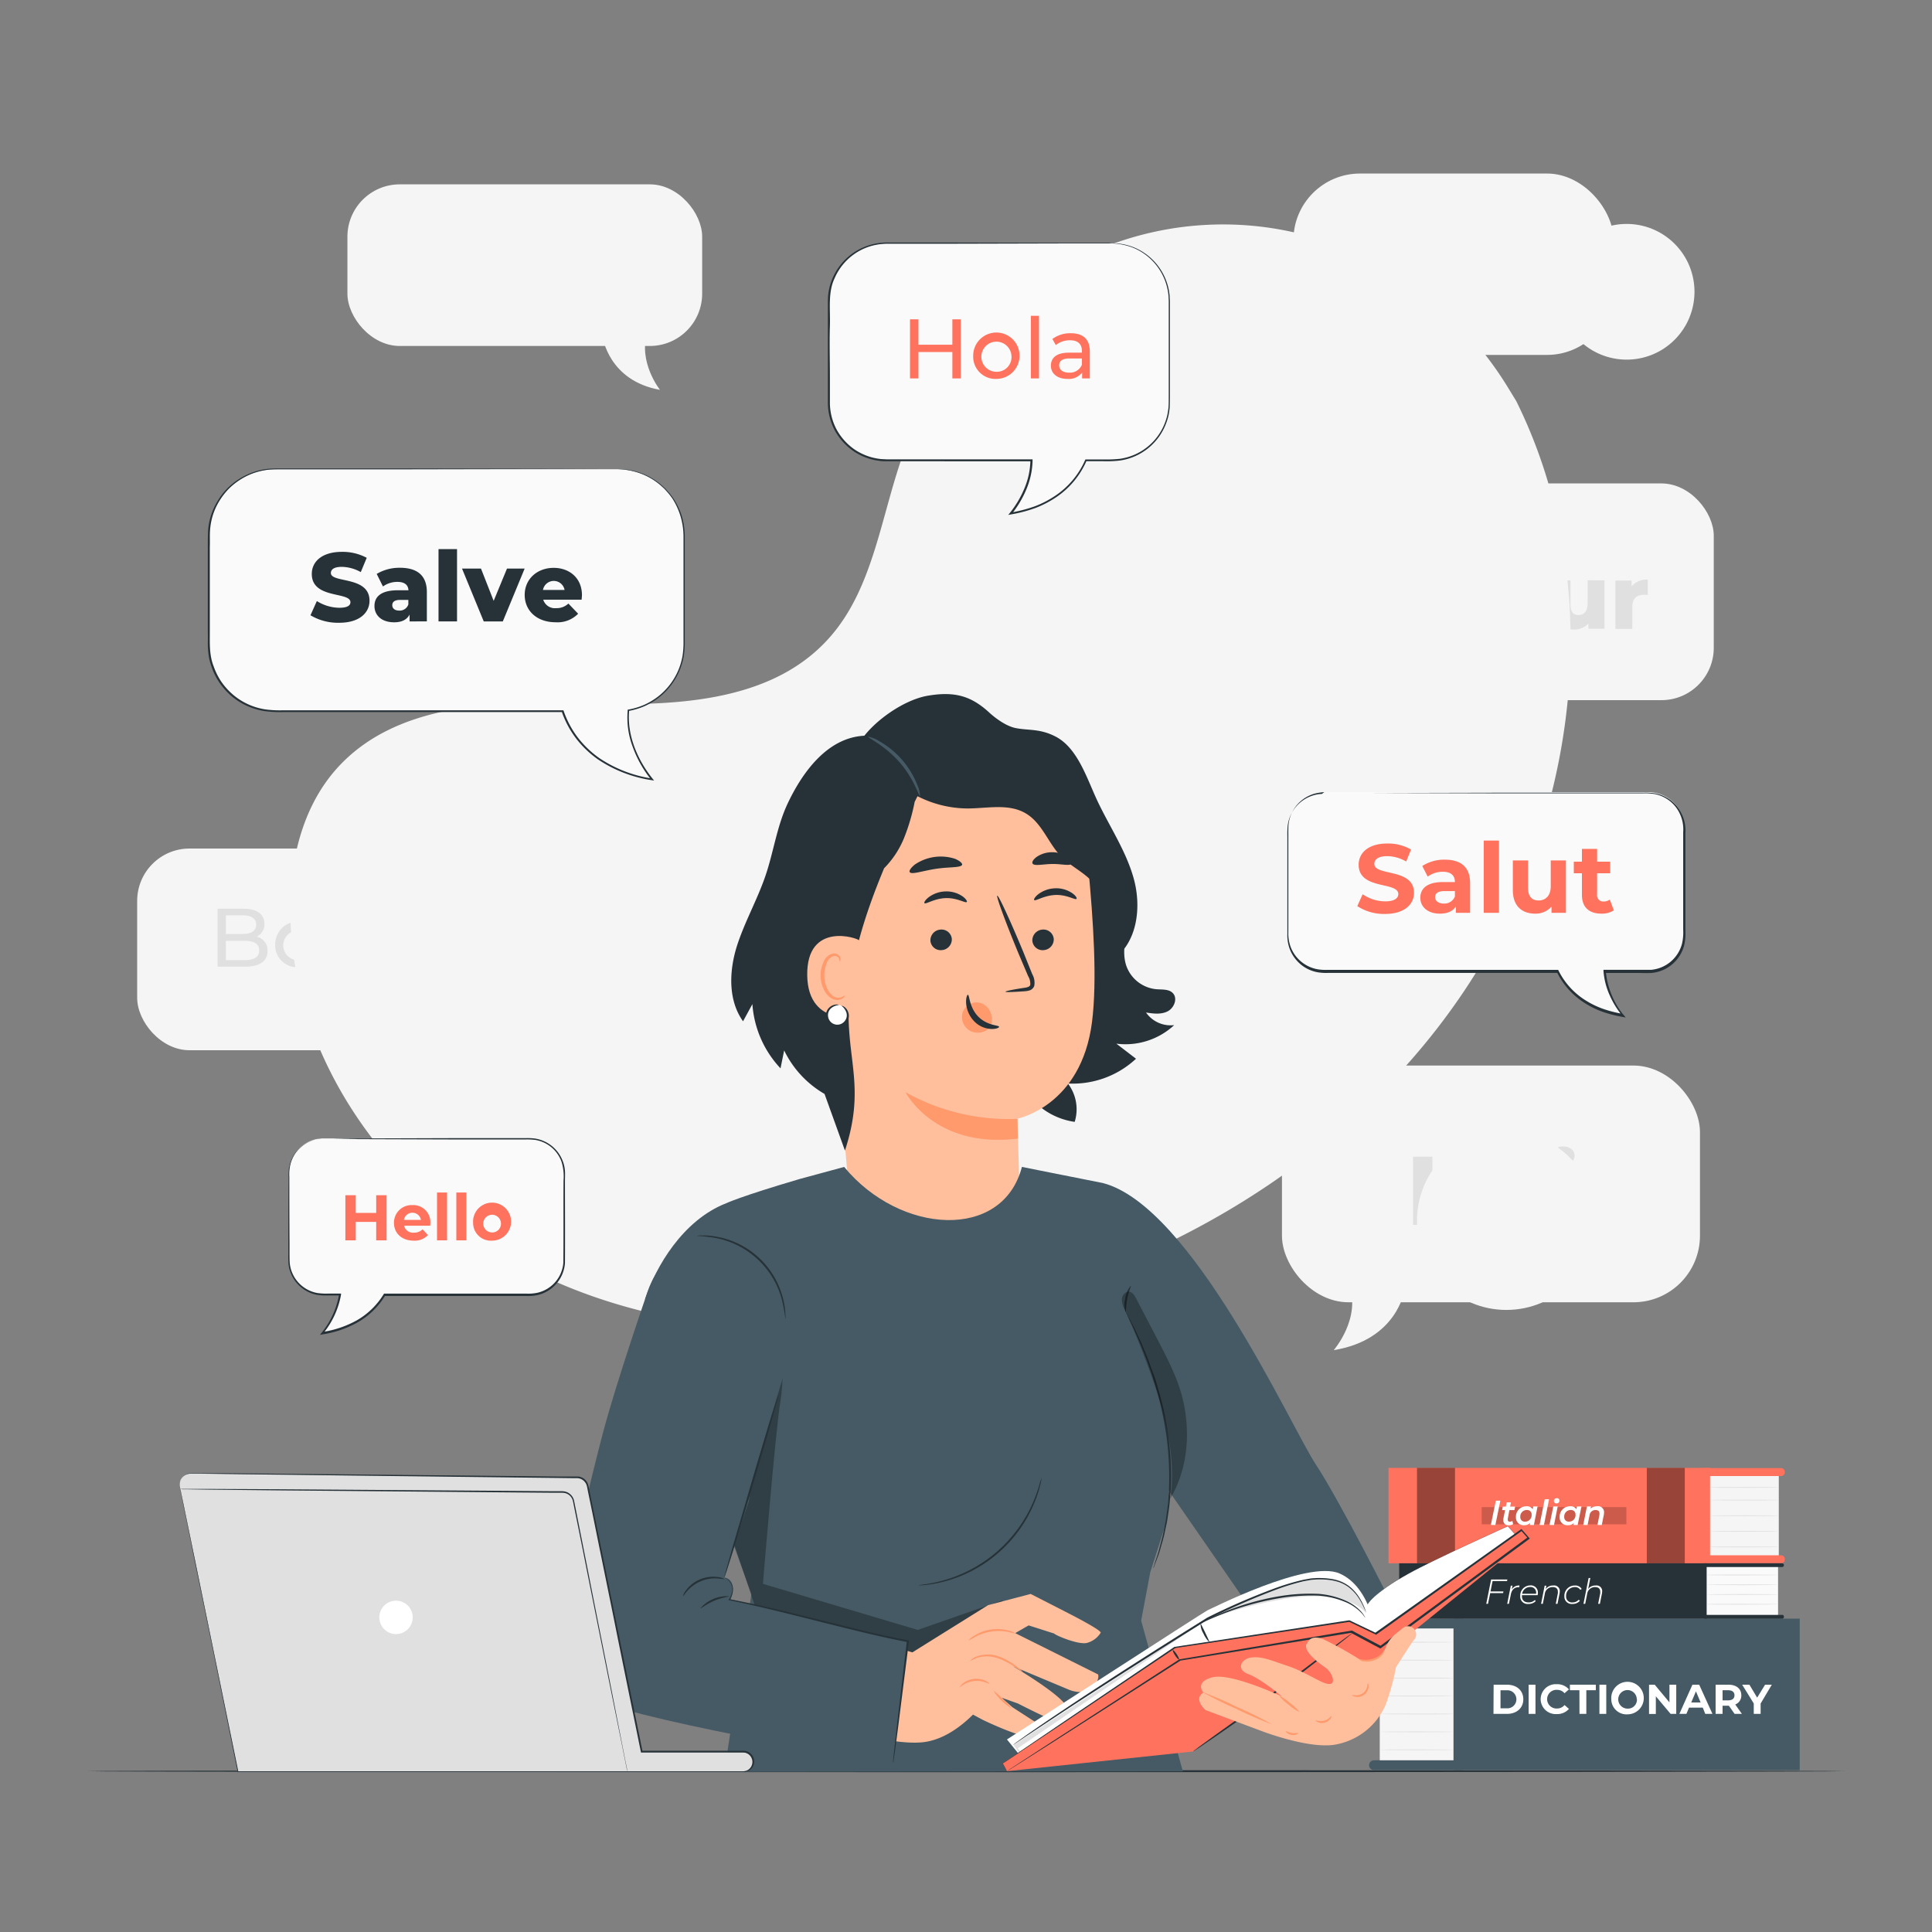 <svg xmlns="http://www.w3.org/2000/svg" viewBox="0 0 500 500"><rect x="0" y="0" width="500" height="500" fill="#808080" stroke="none"/><g id="background-complete"><rect x="331.77" y="275.76" width="108.18" height="61.27" rx="17.23" transform="translate(771.72 612.79) rotate(180)" style="fill:#f5f5f5"></rect><path d="M349.14,332.48h13.7l.62,1.51s-1.88,12.78-18.29,15.42C345.17,349.41,352.32,341.21,349.14,332.48Z" style="fill:#f5f5f5"></path><path d="M382.5,299.35V317h-5v-6.88h-6.8V317h-5V299.35h5V306h6.8v-6.62Z" style="fill:#e0e0e0"></path><path d="M399.69,311.37h-9.93a3.16,3.16,0,0,0,3.36,2.19,4.42,4.42,0,0,0,3.15-1.18l2.52,2.62a7.41,7.41,0,0,1-5.83,2.22c-4.86,0-8-3-8-7.09s3.2-7,7.51-7c4,0,7.31,2.57,7.31,7.08C399.77,310.54,399.72,311,399.69,311.37Zm-10-2.52h5.59a2.84,2.84,0,0,0-5.59,0Z" style="fill:#e0e0e0"></path><path d="M398.08,321.4l1.21-3.4a2.85,2.85,0,0,0,1.49.4c.83,0,1.41-.55,1.41-1.79V303.33H407v13.31c0,3.33-2,5.47-5.57,5.47A7,7,0,0,1,398.08,321.4Zm3.58-22.13a2.65,2.65,0,0,1,2.92-2.55c1.77,0,2.93,1,2.93,2.47a2.95,2.95,0,0,1-5.85.08Z" style="fill:#e0e0e0"></path><rect x="334.74" y="44.92" width="82.87" height="46.94" rx="17.23" transform="translate(752.35 136.77) rotate(180)" style="fill:#f5f5f5"></rect><path d="M348.05,88.37h10.49l.48,1.15s-1.45,9.79-14,11.82C345,101.34,350.48,95.06,348.05,88.37Z" style="fill:#f5f5f5"></path><path d="M334.56,173h16.29l.74,1.8s-2.23,15.2-21.75,18.34C329.84,193.13,338.34,183.38,334.56,173Z" style="fill:#f5f5f5"></path><rect x="308.83" y="125.11" width="134.69" height="56.09" rx="13.55" transform="translate(752.35 306.31) rotate(180)" style="fill:#f5f5f5"></rect><path d="M345.75,158.28c0,2.8-2.31,4.43-6.64,4.43h-8.72V146.56h8.26c4.24,0,6.32,1.73,6.32,4.23a3.81,3.81,0,0,1-2.17,3.5A4.08,4.08,0,0,1,345.75,158.28Zm-10.84-8.42V153h3.14c1.52,0,2.3-.53,2.3-1.57s-.78-1.55-2.3-1.55Zm6.23,7.92c0-1.11-.83-1.64-2.4-1.64h-3.83v3.27h3.83C340.31,159.41,341.14,158.88,341.14,157.78Z" style="fill:#e0e0e0"></path><path d="M347.14,156.44c0-3.76,3-6.44,7.06-6.44s7.06,2.68,7.06,6.44-2.93,6.48-7.06,6.48S347.14,160.22,347.14,156.44Zm9.69,0a2.65,2.65,0,1,0-5.26,0c0,1.91,1.15,3,2.63,3S356.83,158.35,356.83,156.44Z" style="fill:#e0e0e0"></path><path d="M376.6,155.56v7.15h-4.38v-6.43c0-1.8-.78-2.56-2.05-2.56s-2.49.87-2.49,2.95v6h-4.39v-12.5h4.18v1.36a5.36,5.36,0,0,1,4-1.57C374.37,150,376.6,151.69,376.6,155.56Z" style="fill:#e0e0e0"></path><path d="M375.78,166.75l1.1-3.11a2.63,2.63,0,0,0,1.36.37c.77,0,1.3-.51,1.3-1.64V150.21h4.38v12.18c0,3.05-1.87,5-5.1,5A6.36,6.36,0,0,1,375.78,166.75Zm3.27-20.26a2.43,2.43,0,0,1,2.68-2.33,2.37,2.37,0,0,1,2.67,2.27,2.7,2.7,0,0,1-5.35.06Z" style="fill:#e0e0e0"></path><path d="M386,156.44c0-3.76,3-6.44,7.06-6.44s7.06,2.68,7.06,6.44-2.93,6.48-7.06,6.48S386,160.22,386,156.44Zm9.69,0a2.65,2.65,0,1,0-5.26,0c0,1.91,1.15,3,2.63,3S395.64,158.35,395.64,156.44Z" style="fill:#e0e0e0"></path><path d="M415.25,150.21v12.5h-4.17v-1.33a5,5,0,0,1-3.72,1.54c-3.07,0-5.3-1.75-5.3-5.72v-7h4.38v6.27c0,1.94.76,2.7,2.08,2.7s2.35-.85,2.35-3v-6Z" style="fill:#e0e0e0"></path><path d="M426.45,150V154a7.43,7.43,0,0,0-1-.07c-1.77,0-3,.9-3,3.09v5.74h-4.38v-12.5h4.18v1.5A5.12,5.12,0,0,1,426.45,150Z" style="fill:#e0e0e0"></path><path d="M141.55,267.21H126.39l-.7,1.67S127.78,283,145.94,286C145.94,286,138,276.88,141.55,267.21Z" style="fill:#f5f5f5"></path><rect x="35.5" y="219.6" width="125.35" height="52.2" rx="13.55" style="fill:#f5f5f5"></rect><path d="M167.59,85.87H156.48l-.5,1.34s1.52,11.33,14.82,13.68C170.8,100.89,165,93.61,167.59,85.87Z" style="fill:#f5f5f5"></path><rect x="89.91" y="47.71" width="91.81" height="41.83" rx="13.55" style="fill:#f5f5f5"></rect><path d="M69.24,246.13c0,2.57-2,4.05-5.76,4.05H56.31v-15h6.74c3.46,0,5.39,1.46,5.39,3.88a3.55,3.55,0,0,1-2,3.35A3.63,3.63,0,0,1,69.24,246.13Zm-10.78-9.24v4.81h4.4c2.19,0,3.44-.81,3.44-2.4s-1.25-2.41-3.44-2.41ZM67.07,246c0-1.73-1.29-2.51-3.67-2.51H58.46v5H63.4C65.78,248.44,67.07,247.69,67.07,246Z" style="fill:#e0e0e0"></path><path d="M71.22,244.49a5.92,5.92,0,1,1,5.92,5.82A5.66,5.66,0,0,1,71.22,244.49Zm9.74,0a3.83,3.83,0,1,0-3.82,4A3.73,3.73,0,0,0,81,244.49Z" style="fill:#e0e0e0"></path><path d="M96.7,243.64v6.54H94.64v-6.31c0-2.23-1.11-3.33-3.07-3.33-2.19,0-3.6,1.31-3.6,3.78v5.86H85.9V238.81h2v1.71A4.88,4.88,0,0,1,92,238.7C94.75,238.7,96.7,240.29,96.7,243.64Z" style="fill:#e0e0e0"></path><path d="M96.6,253.79l.67-1.59a2.54,2.54,0,0,0,1.67.54c1.09,0,1.7-.69,1.7-2V238.81h2.06V250.7c0,2.32-1.29,3.78-3.63,3.78A4.06,4.06,0,0,1,96.6,253.79Zm3.67-18.51a1.36,1.36,0,0,1,1.4-1.35,1.33,1.33,0,0,1,1.39,1.31,1.4,1.4,0,0,1-2.79,0Z" style="fill:#e0e0e0"></path><path d="M105.58,244.49a5.91,5.91,0,1,1,5.92,5.82A5.66,5.66,0,0,1,105.58,244.49Zm9.74,0a3.83,3.83,0,1,0-3.82,4A3.73,3.73,0,0,0,115.32,244.49Z" style="fill:#e0e0e0"></path><path d="M130.87,238.81v11.37h-2v-1.71a4.64,4.64,0,0,1-3.87,1.84c-2.94,0-4.89-1.61-4.89-5v-6.54h2.06v6.31c0,2.23,1.11,3.35,3.07,3.35,2.14,0,3.52-1.34,3.52-3.78v-5.88Z" style="fill:#e0e0e0"></path><path d="M140.92,238.7v2a3.86,3.86,0,0,0-.47,0c-2.21,0-3.59,1.36-3.59,3.85v5.66H134.8V238.81h2v1.91C137.51,239.38,138.92,238.7,140.92,238.7Z" style="fill:#e0e0e0"></path></g><g id="background-simple"><path d="M392.42,103.83l-2-3.28c-16.78-27.66-47.12-44.32-79.11-42.3a83.13,83.13,0,0,0-12.25,1.68c-29.08,6.22-54.39,28.22-64.88,56.39C228,132.88,226.3,152,214.59,165.1c-15.23,17.12-41.1,17.65-63.84,16.94s-48.62-.1-63.79,17.08c-9.49,10.76-12.51,26.06-11.74,40.47,2,38.15,28.61,72.26,62.41,89.22s73.61,18.47,110.61,11c51.84-10.45,101.13-39.14,130.76-83.46S416.12,151.66,392.42,103.83Z" style="fill:#f5f5f5"></path><circle cx="389.85" cy="315.88" r="23.13" style="fill:#f5f5f5"></circle><circle cx="420.97" cy="75.51" r="17.56" transform="translate(69.91 319.79) rotate(-45)" style="fill:#f5f5f5"></circle></g><g id="Table"><path d="M477.4,458.38c0,.15-101.82.26-227.39.26s-227.41-.11-227.41-.26,101.8-.26,227.41-.26S477.4,458.24,477.4,458.38Z" style="fill:#263238"></path></g><g id="Books"><rect x="357.09" y="420.16" width="19.09" height="36.16" transform="translate(733.26 876.49) rotate(180)" style="fill:#f5f5f5"></rect><rect x="376.17" y="418.89" width="89.59" height="39.21" transform="translate(841.94 877) rotate(180)" style="fill:#455a64"></rect><path d="M355.6,458.1h23v-2.54h-23a1.27,1.27,0,0,0-1.28,1.27h0A1.27,1.27,0,0,0,355.6,458.1Z" style="fill:#455a64"></path><path d="M354.32,418.89h23.2a1.1,1.1,0,0,1,1.1,1.1v.34a1.1,1.1,0,0,1-1.1,1.1h-23.2a0,0,0,0,1,0,0v-2.54A0,0,0,0,1,354.32,418.89Z" transform="translate(732.95 840.33) rotate(180)" style="fill:#455a64"></path><path d="M357.09,425c0,.06,4.27.11,9.54.11s9.54-.05,9.54-.11-4.27-.11-9.54-.11S357.09,425,357.09,425Z" style="fill:#e0e0e0"></path><path d="M357.09,429.65c0,.06,4.27.11,9.54.11s9.54-.05,9.54-.11-4.27-.11-9.54-.11S357.09,429.59,357.09,429.65Z" style="fill:#e0e0e0"></path><path d="M357.09,434.29c0,.06,4.27.11,9.54.11s9.54,0,9.54-.11-4.27-.11-9.54-.11S357.09,434.23,357.09,434.29Z" style="fill:#e0e0e0"></path><path d="M357.09,438.93c0,.06,4.27.11,9.54.11s9.54-.05,9.54-.11-4.27-.11-9.54-.11S357.09,438.87,357.09,438.93Z" style="fill:#e0e0e0"></path><path d="M357.09,443.57c0,.06,4.27.1,9.54.1s9.54,0,9.54-.1-4.27-.11-9.54-.11S357.09,443.5,357.09,443.57Z" style="fill:#e0e0e0"></path><path d="M357.09,448.2c0,.06,4.27.11,9.54.11s9.54-.05,9.54-.11-4.27-.11-9.54-.11S357.09,448.14,357.09,448.2Z" style="fill:#e0e0e0"></path><path d="M357.09,452.84c0,.06,4.27.11,9.54.11s9.54-.05,9.54-.11-4.27-.11-9.54-.11S357.09,452.78,357.09,452.84Z" style="fill:#e0e0e0"></path><rect x="441.93" y="381.31" width="18.42" height="21.89" style="fill:#f5f5f5"></rect><rect x="359.34" y="379.89" width="83.23" height="24.7" style="fill:#FF725E"></rect><path d="M460.91,382H440.34v-2.07h20.57a1,1,0,0,1,1,1h0A1,1,0,0,1,460.91,382Z" style="fill:#FF725E"></path><path d="M460.91,404.58H440.34v-2.07h20.57a1,1,0,0,1,1,1h0A1,1,0,0,1,460.91,404.58Z" style="fill:#FF725E"></path><g style="opacity:0.4"><rect x="426.19" y="379.89" width="9.83" height="24.7"></rect></g><g style="opacity:0.4"><rect x="366.72" y="379.89" width="9.83" height="24.7"></rect></g><path d="M460.35,384.94c0,.06-4,.1-8.9.1s-8.9,0-8.9-.1,4-.11,8.9-.11S460.35,384.87,460.35,384.94Z" style="fill:#e0e0e0"></path><path d="M460.35,388.22c0,.06-4,.11-8.9.11s-8.9-.05-8.9-.11,4-.11,8.9-.11S460.35,388.16,460.35,388.22Z" style="fill:#e0e0e0"></path><path d="M460.35,392.26c0,.06-4,.11-8.9.11s-8.9-.05-8.9-.11,4-.11,8.9-.11S460.35,392.2,460.35,392.26Z" style="fill:#e0e0e0"></path><path d="M460.35,396.3c0,.06-4,.11-8.9.11s-8.9-.05-8.9-.11,4-.11,8.9-.11S460.35,396.24,460.35,396.3Z" style="fill:#e0e0e0"></path><path d="M460.35,400.35c0,.06-4,.11-8.9.11s-8.9,0-8.9-.11,4-.11,8.9-.11S460.35,400.29,460.35,400.35Z" style="fill:#e0e0e0"></path><g style="opacity:0.2"><rect x="383.46" y="390.04" width="37.44" height="4.45"></rect></g><rect x="441.46" y="405.07" width="18.7" height="13.34" style="fill:#fafafa"></rect><rect x="362.1" y="404.58" width="79.58" height="14.31" style="fill:#263238"></rect><path d="M441.09,405.55h20.1a.48.48,0,0,0,.49-.48h0a.49.49,0,0,0-.49-.49h-20.1Z" style="fill:#263238"></path><path d="M441.09,417.93h20.16a.42.42,0,0,1,.42.42v.13a.42.42,0,0,1-.42.42H441.09a0,0,0,0,1,0,0v-1A0,0,0,0,1,441.09,417.93Z" style="fill:#263238"></path><path d="M460.16,407.6c0,.06-4.14.11-9.24.11s-9.25,0-9.25-.11,4.14-.11,9.25-.11S460.16,407.54,460.16,407.6Z" style="fill:#e0e0e0"></path><path d="M460.16,410.13c0,.06-4.14.11-9.24.11s-9.25-.05-9.25-.11,4.14-.11,9.25-.11S460.16,410.07,460.16,410.13Z" style="fill:#e0e0e0"></path><path d="M460.16,412.65c0,.06-4.14.11-9.24.11s-9.25-.05-9.25-.11,4.14-.11,9.25-.11S460.16,412.59,460.16,412.65Z" style="fill:#e0e0e0"></path><path d="M460.16,415.17c0,.07-4.14.11-9.24.11s-9.25,0-9.25-.11,4.14-.1,9.25-.1S460.16,415.11,460.16,415.17Z" style="fill:#e0e0e0"></path><path d="M386.55,436H390c2.51,0,4.23,1.49,4.23,3.77s-1.72,3.78-4.23,3.78h-3.49Zm3.4,6.11a2.34,2.34,0,1,0,0-4.67h-1.62v4.67Z" style="fill:#fff"></path><path d="M395.61,436h1.77v7.55h-1.77Z" style="fill:#fff"></path><path d="M398.72,439.77a3.91,3.91,0,0,1,4.16-3.9,4,4,0,0,1,3.16,1.34l-1.14,1a2.49,2.49,0,0,0-1.93-.88,2.42,2.42,0,1,0,0,4.83,2.45,2.45,0,0,0,1.93-.9l1.14,1a4,4,0,0,1-3.17,1.34A3.9,3.9,0,0,1,398.72,439.77Z" style="fill:#fff"></path><path d="M408.75,437.43h-2.46V436H413v1.43h-2.46v6.12h-1.77Z" style="fill:#fff"></path><path d="M413.93,436h1.77v7.55h-1.77Z" style="fill:#fff"></path><path d="M417,439.77a4.21,4.21,0,1,1,4.2,3.9A3.94,3.94,0,0,1,417,439.77Zm6.6,0a2.4,2.4,0,1,0-2.4,2.42A2.32,2.32,0,0,0,423.64,439.77Z" style="fill:#fff"></path><path d="M433.81,436v7.55h-1.46L428.53,439v4.58h-1.76V436h1.47l3.81,4.58V436Z" style="fill:#fff"></path><path d="M440.68,441.93h-3.56l-.68,1.62h-1.82L438,436h1.75l3.43,7.55h-1.86Zm-.56-1.33-1.21-2.88-1.22,2.88Z" style="fill:#fff"></path><path d="M448.91,443.55l-1.48-2.11H445.8v2.11H444V436h3.32c2.05,0,3.33,1.05,3.33,2.74a2.45,2.45,0,0,1-1.57,2.38l1.72,2.43Zm-1.67-6.12H445.8v2.62h1.44c1.09,0,1.64-.49,1.64-1.31S448.33,437.43,447.24,437.43Z" style="fill:#fff"></path><path d="M455.65,440.87v2.68h-1.78v-2.7l-3-4.85h1.88l2,3.35,2.05-3.35h1.74Z" style="fill:#fff"></path><path d="M386.28,409.18l-.54,2.69h3.35l-.09.42h-3.34l-.56,2.78h-.46l1.26-6.3h4.21l-.09.41Z" style="fill:#fff"></path><path d="M393.25,410.33l-.08.44H393c-1.06,0-1.76.63-2,1.89l-.49,2.41h-.45l.94-4.7h.44l-.2,1A2.13,2.13,0,0,1,393.25,410.33Z" style="fill:#fff"></path><path d="M393.88,412.82a2.83,2.83,0,0,0,0,.29c0,1,.59,1.59,1.74,1.59a2.21,2.21,0,0,0,1.61-.63l.2.31a2.51,2.51,0,0,1-1.85.72,1.9,1.9,0,0,1-2.14-2,2.62,2.62,0,0,1,2.56-2.8,1.83,1.83,0,0,1,2,2,4.15,4.15,0,0,1-.05.53Zm.05-.35h3.62a2,2,0,0,0,0-.24,1.44,1.44,0,0,0-1.59-1.51A2.07,2.07,0,0,0,393.93,412.47Z" style="fill:#fff"></path><path d="M403.67,411.84a3.14,3.14,0,0,1-.05.51l-.54,2.72h-.45l.54-2.72a2.42,2.42,0,0,0,0-.45c0-.73-.44-1.16-1.32-1.16a2,2,0,0,0-2.06,1.77l-.51,2.56h-.45l.93-4.7h.44l-.18.89a2.28,2.28,0,0,1,1.95-.93A1.45,1.45,0,0,1,403.67,411.84Z" style="fill:#fff"></path><path d="M404.86,413.15a2.66,2.66,0,0,1,2.7-2.82,1.9,1.9,0,0,1,1.78.89l-.37.22a1.54,1.54,0,0,0-1.44-.7,2.23,2.23,0,0,0-2.22,2.38,1.49,1.49,0,0,0,1.7,1.58,2,2,0,0,0,1.55-.69l.32.26a2.42,2.42,0,0,1-1.91.83A1.89,1.89,0,0,1,404.86,413.15Z" style="fill:#fff"></path><path d="M414.64,411.84a3.14,3.14,0,0,1-.05.51l-.54,2.72h-.45l.54-2.72a1.79,1.79,0,0,0,0-.45c0-.73-.44-1.16-1.32-1.16a2,2,0,0,0-2.06,1.77l-.51,2.56h-.45l1.33-6.68h.45l-.57,2.85a2.27,2.27,0,0,1,1.93-.91A1.45,1.45,0,0,1,414.64,411.84Z" style="fill:#fff"></path><path d="M387.12,388.38h1.17L387,394.67h-1.17Z" style="fill:#fff"></path><path d="M390.21,393.06a1.83,1.83,0,0,0,0,.21.49.49,0,0,0,.56.54,1.11,1.11,0,0,0,.63-.19l.2.83a2.13,2.13,0,0,1-1.16.29,1.25,1.25,0,0,1-1.38-1.29,1.76,1.76,0,0,1,0-.38l.46-2.26h-.78l.18-.9h.78l.22-1.1h1.12l-.22,1.1h1.29l-.18.9h-1.3Z" style="fill:#fff"></path><path d="M397.92,389.87l-.95,4.8H395.9l.1-.49a2.32,2.32,0,0,1-1.57.56,2,2,0,0,1-2.11-2.12,2.68,2.68,0,0,1,2.71-2.8,1.8,1.8,0,0,1,1.63.76l.14-.71ZM396.38,392a1.14,1.14,0,0,0-1.27-1.21,1.67,1.67,0,0,0-1.66,1.8,1.14,1.14,0,0,0,1.27,1.21A1.67,1.67,0,0,0,396.38,392Z" style="fill:#fff"></path><path d="M399.77,388h1.13l-1.33,6.67h-1.13Z" style="fill:#fff"></path><path d="M402,389.87h1.13l-.95,4.8H401Zm.15-1.42a.71.71,0,0,1,.76-.72.62.62,0,0,1,.68.6.72.72,0,0,1-.77.75A.64.64,0,0,1,402.14,388.45Z" style="fill:#fff"></path><path d="M409.29,389.87l-1,4.8h-1.08l.1-.49a2.27,2.27,0,0,1-1.56.56,2,2,0,0,1-2.12-2.12,2.68,2.68,0,0,1,2.71-2.8,1.81,1.81,0,0,1,1.64.76l.13-.71ZM407.74,392a1.14,1.14,0,0,0-1.27-1.21,1.67,1.67,0,0,0-1.65,1.8,1.14,1.14,0,0,0,1.27,1.21A1.67,1.67,0,0,0,407.74,392Z" style="fill:#fff"></path><path d="M415.13,391.44a2.91,2.91,0,0,1-.06.57l-.53,2.66h-1.12l.52-2.63a2.62,2.62,0,0,0,0-.37c0-.56-.3-.87-1-.87a1.51,1.51,0,0,0-1.57,1.38l-.51,2.49h-1.12l.95-4.8h1.07l-.11.53a2.47,2.47,0,0,1,1.66-.58A1.55,1.55,0,0,1,415.13,391.44Z" style="fill:#fff"></path></g><g id="speech-bubble-4"><path d="M342.73,205h83.83a9.38,9.38,0,0,1,9.38,9.38v27.44a9.38,9.38,0,0,1-9.38,9.38H415.35c.37,6.37,4.75,11.4,4.75,11.4-10.39-1.67-15-7.42-16.9-11.4H342.73a9.38,9.38,0,0,1-9.38-9.38V214.35A9.38,9.38,0,0,1,342.73,205Z" style="fill:#fafafa"></path><path d="M342.73,205a15.23,15.23,0,0,0-2.25.33,9.32,9.32,0,0,0-7,8c-.08.86-.06,1.78-.06,2.73s0,2,0,3c0,4.11,0,8.81,0,14q0,3.93,0,8.23a9.8,9.8,0,0,0,.78,4.22,9.2,9.2,0,0,0,6.92,5.36,13.54,13.54,0,0,0,2.4.13h12.79l46.78,0h.16l.07.14a19.14,19.14,0,0,0,6.76,7.58,22.76,22.76,0,0,0,4.74,2.35,31.58,31.58,0,0,0,5.21,1.33l-.23.42a22.93,22.93,0,0,1-3.24-5.31,18.62,18.62,0,0,1-1.58-6.24l0-.28h8.47c1.28,0,2.6,0,3.84,0a9.1,9.1,0,0,0,8-6.71,13,13,0,0,0,.32-3.65v-3.72c0-4.93,0-9.78,0-14.52v-7.05a9.52,9.52,0,0,0-1.81-6.33,9.13,9.13,0,0,0-5.38-3.47,14.38,14.38,0,0,0-3.22-.22H409.54l-22.43,0-32.48-.09-8.83,0-2.29,0c-.52,0-.78,0-.78,0s.26,0,.78,0l2.29,0,8.83,0,32.48-.08,22.43,0,12.49,0h3.25a15,15,0,0,1,3.32.22,9.55,9.55,0,0,1,5.66,3.65,10,10,0,0,1,1.92,6.61c0,2.33,0,4.67,0,7.05v18.24a13.15,13.15,0,0,1-.33,3.78,9.64,9.64,0,0,1-8.43,7.1c-1.33.08-2.59,0-3.89,0h-8.19l.26-.28a20.7,20.7,0,0,0,4.69,11.25l.44.55-.68-.12a34.14,34.14,0,0,1-5.31-1.35,24,24,0,0,1-4.84-2.41,19.66,19.66,0,0,1-6.94-7.79l.23.14-46.78,0H343.63a13.54,13.54,0,0,1-2.46-.14,9.46,9.46,0,0,1-4.39-1.94,9.77,9.77,0,0,1-2.82-3.67,10.06,10.06,0,0,1-.79-4.36c0-2.87,0-5.61,0-8.23,0-5.23,0-9.93,0-14,0-1,0-2,0-3a24.82,24.82,0,0,1,.08-2.75,9.42,9.42,0,0,1,7.15-8,7.74,7.74,0,0,1,1.69-.23Z" style="fill:#263238"></path><path d="M351.27,234.5l1.38-3.07a10.43,10.43,0,0,0,5.83,1.84c2.42,0,3.4-.81,3.4-1.89,0-3.3-10.26-1-10.26-7.59,0-3,2.42-5.49,7.44-5.49a11.85,11.85,0,0,1,6.12,1.56l-1.26,3.1a10,10,0,0,0-4.89-1.39c-2.42,0-3.35.91-3.35,2,0,3.25,10.26,1,10.26,7.49,0,2.95-2.45,5.47-7.49,5.47A12.55,12.55,0,0,1,351.27,234.5Z" style="fill:#FF725E"></path><path d="M380.46,228.51v7.73h-3.68v-1.68c-.73,1.23-2.14,1.89-4.14,1.89-3.17,0-5.06-1.77-5.06-4.11s1.69-4.06,5.82-4.06h3.13c0-1.69-1-2.67-3.13-2.67a6.55,6.55,0,0,0-3.91,1.26l-1.41-2.75a10.42,10.42,0,0,1,5.85-1.64C378.06,222.48,380.46,224.4,380.46,228.51ZM376.53,232v-1.39h-2.7c-1.84,0-2.42.68-2.42,1.59s.83,1.64,2.22,1.64A2.91,2.91,0,0,0,376.53,232Z" style="fill:#FF725E"></path><path d="M384,217.54h3.93v18.7H384Z" style="fill:#FF725E"></path><path d="M405.26,222.68v13.56h-3.73v-1.61a5.46,5.46,0,0,1-4.21,1.82c-3.4,0-5.8-1.92-5.8-6.1v-7.67h3.94v7.09c0,2.26,1,3.27,2.74,3.27s3.13-1.16,3.13-3.65v-6.71Z" style="fill:#FF725E"></path><path d="M417.66,235.59a5.6,5.6,0,0,1-3.2.86c-3.2,0-5.06-1.64-5.06-4.87V226h-2.1v-3h2.1v-3.31h3.93V223h3.38v3h-3.38v5.52a1.58,1.58,0,0,0,1.69,1.79,2.71,2.71,0,0,0,1.59-.5Z" style="fill:#FF725E"></path></g><g id="speech-bubble-3"><path d="M287.71,63h-58.3a14.92,14.92,0,0,0-14.92,14.92v26.35a14.91,14.91,0,0,0,14.92,14.91H267c0,7.62-5.38,13.77-5.38,13.77,12.54-2,17.53-9.3,19.45-13.77h6.69a14.91,14.91,0,0,0,14.92-14.91V77.87A14.92,14.92,0,0,0,287.71,63Z" style="fill:#fafafa"></path><path d="M287.71,63a3.64,3.64,0,0,1,.38,0l1.11,0a15.46,15.46,0,0,1,4.2,1,15,15,0,0,1,9.3,12.56c0,.44.05.89.07,1.34v1.37c0,.92,0,1.87,0,2.84,0,1.93,0,4,0,6.07,0,4.21,0,8.77,0,13.63,0,1.21,0,2.44-.06,3.71a17.77,17.77,0,0,1-.28,1.9,13.61,13.61,0,0,1-.54,1.86,15.06,15.06,0,0,1-12.17,9.92,30,30,0,0,1-4.34.16H281l.21-.14a21.87,21.87,0,0,1-7.68,9.33,26.61,26.61,0,0,1-5.65,2.95,36.78,36.78,0,0,1-6.29,1.64l-.66.12.43-.53a26,26,0,0,0,3.72-6.24,19.84,19.84,0,0,0,1.59-7.37l.26.26H229.41c-.61,0-1.24,0-1.85-.12a15.19,15.19,0,0,1-6.8-2.59,15.67,15.67,0,0,1-4.76-5.36,15.49,15.49,0,0,1-1.75-6.83c0-2.3,0-4.59,0-6.86q0-6.78,0-13.27V78a15,15,0,0,1,1.28-6.15,15.24,15.24,0,0,1,8.54-8.09,15.89,15.89,0,0,1,5.62-1h5.46l10.25,0,31,.08,8.42,0,2.18,0c.5,0,.75,0,.75,0L287,63l-2.18,0-8.42,0-31,.08-10.25,0h-5.46a15.22,15.22,0,0,0-5.47,1A14.76,14.76,0,0,0,216,72c-1.78,3.71-1.08,8.07-1.22,12.36s0,8.75,0,13.27c0,2.27,0,4.55,0,6.86a14.89,14.89,0,0,0,1.69,6.59,15.12,15.12,0,0,0,4.6,5.18,14.85,14.85,0,0,0,6.57,2.5c.59.08,1.2.07,1.79.12h37.8v.26a20.28,20.28,0,0,1-1.63,7.55,26.57,26.57,0,0,1-3.81,6.38l-.23-.41a37.61,37.61,0,0,0,6.2-1.61,25.79,25.79,0,0,0,5.54-2.89,21.46,21.46,0,0,0,7.54-9.12l.06-.14h4.56a33.49,33.49,0,0,0,4.28-.15,14.66,14.66,0,0,0,11.85-9.61,14.55,14.55,0,0,0,.53-1.82c.11-.61.22-1.23.28-1.84.09-1.23.06-2.47.07-3.68,0-4.86,0-9.42,0-13.63,0-2.11,0-4.14,0-6.07V79.27c0-.46,0-.92,0-1.37l-.06-1.32a14.88,14.88,0,0,0-9.09-12.44A16.4,16.4,0,0,0,287.71,63Z" style="fill:#263238"></path><path d="M248.65,82.64V97.93h-2.18V91.11h-8.78v6.82h-2.18V82.64h2.18v6.57h8.78V82.64Z" style="fill:#FF725E"></path><path d="M251.86,92.14a6,6,0,1,1,6,5.92A5.76,5.76,0,0,1,251.86,92.14Zm9.91,0a3.9,3.9,0,1,0-3.89,4.08A3.8,3.8,0,0,0,261.77,92.14Z" style="fill:#FF725E"></path><path d="M266.79,81.73h2.1v16.2h-2.1Z" style="fill:#FF725E"></path><path d="M282.05,90.94v7h-2V96.4a4.29,4.29,0,0,1-3.8,1.66c-2.62,0-4.28-1.4-4.28-3.41,0-1.85,1.21-3.38,4.66-3.38H280v-.42c0-1.77-1-2.79-3.1-2.79a5.85,5.85,0,0,0-3.66,1.24l-.88-1.57a7.72,7.72,0,0,1,4.78-1.49C280.26,86.24,282.05,87.77,282.05,90.94ZM280,94.39V92.77h-3.23c-2.07,0-2.66.81-2.66,1.79,0,1.16,1,1.88,2.55,1.88A3.35,3.35,0,0,0,280,94.39Z" style="fill:#FF725E"></path></g><g id="speech-bubble-2"><path d="M83.69,294.62H137.1a8.94,8.94,0,0,1,8.94,8.94v22.51A8.93,8.93,0,0,1,137.1,335H99.49c-2.3,3.82-6.93,8.47-16.12,10A22.08,22.08,0,0,0,88,335H83.69a8.93,8.93,0,0,1-8.94-8.93V303.56A8.94,8.94,0,0,1,83.69,294.62Z" style="fill:#fafafa"></path><path d="M83.69,294.62a10.32,10.32,0,0,0-3.78.93,9,9,0,0,0-3.51,3,9.09,9.09,0,0,0-1.22,2.69,11.21,11.21,0,0,0-.3,3.34c0,4.8,0,10.63.05,17.31v2.55c0,.86,0,1.74.07,2.6a8.76,8.76,0,0,0,7,7.57,15.76,15.76,0,0,0,2.94.17h3.32l0,.26a21.87,21.87,0,0,1-4.64,10.07l-.22-.39a26.4,26.4,0,0,0,8.91-3,19.5,19.5,0,0,0,7-6.81l.07-.12h36.93a11.2,11.2,0,0,0,2.79-.23,8.66,8.66,0,0,0,6.69-7.74c.08-7.35,0-14.52.05-21.3a12.78,12.78,0,0,0-.53-4.89,8.7,8.7,0,0,0-6.94-5.64,17.4,17.4,0,0,0-2.29-.1h-2.29l-16.8,0-24.34-.08L86,294.68l-1.72,0c-.39,0-.58,0-.58,0l.58,0,1.72,0,6.62-.05,24.34-.08,16.8,0H136a15.59,15.59,0,0,1,2.35.09,9.16,9.16,0,0,1,7.32,5.92,8.53,8.53,0,0,1,.54,2.5c.06.87,0,1.69,0,2.55,0,6.8.05,13.9,0,21.34a9.2,9.2,0,0,1-7.08,8.21,12,12,0,0,1-2.91.24H99.49l.21-.13a19.85,19.85,0,0,1-7.22,7,27,27,0,0,1-9.07,3.08l-.61.1.39-.49A21.5,21.5,0,0,0,87.75,335l.22.26H84.91a14.55,14.55,0,0,1-3-.18,9.16,9.16,0,0,1-5-2.91,9,9,0,0,1-2.24-5,26.44,26.44,0,0,1-.06-2.65c0-.86,0-1.71,0-2.55,0-6.68,0-12.51.05-17.31a11.36,11.36,0,0,1,.34-3.4,9.24,9.24,0,0,1,1.28-2.74,9,9,0,0,1,3.61-3,9.15,9.15,0,0,1,2.83-.77C83.34,294.61,83.69,294.62,83.69,294.62Z" style="fill:#263238"></path><path d="M100.05,309.32V321H97.36v-4.77H92.07V321H89.38V309.32h2.69v4.58h5.29v-4.58Z" style="fill:#FF725E"></path><path d="M111.33,317.21h-6.76a2.37,2.37,0,0,0,2.55,1.8,3.06,3.06,0,0,0,2.25-.87l1.38,1.5a4.67,4.67,0,0,1-3.69,1.44c-3.09,0-5.1-1.94-5.1-4.6a4.55,4.55,0,0,1,4.77-4.6,4.42,4.42,0,0,1,4.65,4.63C111.38,316.71,111.35,317,111.33,317.21Zm-6.8-1.51h4.41a2.24,2.24,0,0,0-4.41,0Z" style="fill:#FF725E"></path><path d="M113.1,308.62h2.6V321h-2.6Z" style="fill:#FF725E"></path><path d="M118.1,308.62h2.6V321h-2.6Z" style="fill:#FF725E"></path><path d="M122.44,316.48a4.92,4.92,0,1,1,4.92,4.6A4.6,4.6,0,0,1,122.44,316.48Zm7.2,0a2.29,2.29,0,1,0-2.28,2.48A2.26,2.26,0,0,0,129.64,316.48Z" style="fill:#FF725E"></path></g><g id="speech-bubble-1"><path d="M159.86,121.44H71.28a17.22,17.22,0,0,0-17.22,17.22v28.2a17.23,17.23,0,0,0,17.22,17.23h74.36c1.59,4.72,6.85,15,23.14,17.64,0,0-7.16-8.21-6.11-17.89a17.22,17.22,0,0,0,14.41-17v-28.2A17.22,17.22,0,0,0,159.86,121.44Z" style="fill:#fafafa"></path><path d="M159.86,121.44s.49,0,1.44,0a16.38,16.38,0,0,1,4.11.82,16.84,16.84,0,0,1,5.88,3.37l.76.69c.25.25.48.52.73.79a19.5,19.5,0,0,1,1.4,1.75,18.7,18.7,0,0,1,2.18,4.41,19.16,19.16,0,0,1,.86,5.42c0,1.92,0,3.92,0,6q0,6.28,0,13.58c0,2.43,0,4.93,0,7.52a24.1,24.1,0,0,1-.25,3.95,17.51,17.51,0,0,1-6.25,10.63,18.62,18.62,0,0,1-3.75,2.31,19.14,19.14,0,0,1-4.32,1.32l.18-.19c-.6,6.08,1.91,12.55,6.07,17.72l.38.48-.59-.1a33.85,33.85,0,0,1-13.89-5.35,26,26,0,0,1-5.66-5.39,25,25,0,0,1-3.78-7.06l.23.17-57.86,0H73.36a30.55,30.55,0,0,1-4.77-.23A17.44,17.44,0,0,1,60,180.23a18.87,18.87,0,0,1-3.15-3.47,17.57,17.57,0,0,1-2.09-4.15,18.75,18.75,0,0,1-.63-2.22,19.91,19.91,0,0,1-.29-2.29c-.12-1.54,0-3-.06-4.53V146c0-1.44,0-2.87,0-4.28s0-2.82.06-4.25a16.93,16.93,0,0,1,2.55-7.93,16.92,16.92,0,0,1,5.73-5.72,17.26,17.26,0,0,1,7.47-2.5c1.31-.09,2.59-.09,3.86-.08h3.77l27.72,0,40.16.08,10.91,0,2.84,0,1,0-1,0-2.84,0-10.91.05-40.16.08-27.72,0H73.49c-1.27,0-2.55,0-3.81.09a16.81,16.81,0,0,0-7.28,2.45,17.63,17.63,0,0,0-3.11,2.43,18.07,18.07,0,0,0-2.47,3.15,16.5,16.5,0,0,0-2.46,7.71c-.1,1.37,0,2.8-.06,4.22V146c0,2.87,0,5.77,0,8.7v8.89c0,3-.15,6,1,8.87a17.16,17.16,0,0,0,2,4,17.78,17.78,0,0,0,3.06,3.37,16.78,16.78,0,0,0,8.3,3.76,28,28,0,0,0,4.69.23h72.46l.06.17a24.69,24.69,0,0,0,3.69,6.91,25.79,25.79,0,0,0,5.55,5.3,33.32,33.32,0,0,0,13.69,5.29l-.21.37a29.41,29.41,0,0,1-4.88-8.67,21.34,21.34,0,0,1-1.26-9.4v-.15l.16,0a18.25,18.25,0,0,0,4.22-1.28,18.06,18.06,0,0,0,3.67-2.25,17.13,17.13,0,0,0,5-6.55,17.45,17.45,0,0,0,1.14-3.82,23.18,23.18,0,0,0,.25-3.89c0-2.59,0-5.09,0-7.52q0-7.29,0-13.58,0-3.13,0-6a18.66,18.66,0,0,0-.83-5.34A18.28,18.28,0,0,0,174,129a18.78,18.78,0,0,0-1.37-1.74c-.24-.26-.47-.53-.71-.78l-.75-.69a16.82,16.82,0,0,0-5.8-3.39,17.74,17.74,0,0,0-4.08-.88Z" style="fill:#263238"></path><path d="M80.35,159.23,82,155.55a11.15,11.15,0,0,0,5.82,1.74c2.07,0,2.87-.58,2.87-1.44,0-2.8-10-.75-10-7.31,0-3.15,2.57-5.72,7.81-5.72a13.21,13.21,0,0,1,6.41,1.54l-1.54,3.7a10.39,10.39,0,0,0-4.89-1.36c-2.09,0-2.85.71-2.85,1.59,0,2.7,10,.68,10,7.18,0,3.08-2.57,5.7-7.82,5.7A13.86,13.86,0,0,1,80.35,159.23Z" style="fill:#263238"></path><path d="M110.47,153.23v7.59H106v-1.77c-.68,1.31-2,2-4,2-3.27,0-5.09-1.84-5.09-4.21,0-2.52,1.84-4.08,6.08-4.08h2.72c-.08-1.39-1-2.17-2.9-2.17a6.35,6.35,0,0,0-3.7,1.19l-1.62-3.25a11.44,11.44,0,0,1,6-1.59C107.92,146.93,110.47,148.89,110.47,153.23Zm-4.79,3.2v-1.18h-2.07c-1.53,0-2.09.55-2.09,1.38s.66,1.39,1.79,1.39A2.36,2.36,0,0,0,105.68,156.43Z" style="fill:#263238"></path><path d="M113.49,142.11h4.79v18.71h-4.79Z" style="fill:#263238"></path><path d="M135.78,147.15l-5.65,13.67h-4.94l-5.62-13.67h4.91l3.28,8.35,3.45-8.35Z" style="fill:#263238"></path><path d="M150.52,155.2h-9.93a3.16,3.16,0,0,0,3.35,2.19,4.39,4.39,0,0,0,3.16-1.19l2.52,2.63a7.41,7.41,0,0,1-5.83,2.21c-4.86,0-8-3-8-7.08s3.2-7,7.51-7c4,0,7.31,2.57,7.31,7.08C150.6,154.36,150.55,154.82,150.52,155.2Zm-10-2.52h5.59a2.84,2.84,0,0,0-5.59,0Z" style="fill:#263238"></path></g><g id="Character"><path d="M303.88,265.3a7.78,7.78,0,0,1-7.29-3.26c1.88.29,3.91.56,5.6-.31s2.66-3.36,1.33-4.72c-1-1.06-2.75-.88-4.23-1a9.14,9.14,0,0,1-7.78-6c-1.25-3.6-.1-7.53.35-11.32A31.18,31.18,0,0,0,278.8,210l-23.72-13.71c-8.61,11-11.29,25.86-9.51,39.72s7.67,26.89,14.74,39a45.91,45.91,0,0,0,7.16,9.85,18.27,18.27,0,0,0,10.66,5.48,11,11,0,0,0-1.76-9.93A24,24,0,0,0,294,274l-5.09-3.9A18.56,18.56,0,0,0,303.88,265.3Z" style="fill:#263238"></path><path d="M212.5,226.6c.42-9.92,6.59-18.22,16.13-20.95l29.75-8.5c12.91-1.77,22,13.92,23.23,26.89,1.36,14.42,2.37,29.64,1,40.47-2.77,21.77-19.29,25-19.29,25s.55,19.62.72,25.95L248.9,347.14l-29.32-40.47-7.15-79.81C212.41,226.49,212.48,227.09,212.5,226.6Z" style="fill:#ffbf9d"></path><path d="M272.71,243a2.79,2.79,0,0,1-2.6,2.89,2.66,2.66,0,0,1-2.94-2.42,2.8,2.8,0,0,1,2.59-2.89A2.67,2.67,0,0,1,272.71,243Z" style="fill:#263238"></path><path d="M278.6,232.62c-.33.38-2.48-1.12-5.47-1s-5.14,1.67-5.47,1.31c-.17-.16.16-.82,1.1-1.55a7.63,7.63,0,0,1,4.36-1.49,7.3,7.3,0,0,1,4.37,1.26C278.44,231.81,278.77,232.46,278.6,232.62Z" style="fill:#263238"></path><path d="M246.33,243a2.79,2.79,0,0,1-2.6,2.89,2.66,2.66,0,0,1-2.94-2.42,2.79,2.79,0,0,1,2.59-2.89A2.67,2.67,0,0,1,246.33,243Z" style="fill:#263238"></path><path d="M250.2,233.43c-.33.38-2.49-1.11-5.47-1s-5.14,1.67-5.48,1.31c-.16-.16.17-.82,1.11-1.55a7.61,7.61,0,0,1,4.36-1.49,7.33,7.33,0,0,1,4.37,1.26C250,232.62,250.37,233.27,250.2,233.43Z" style="fill:#263238"></path><path d="M260.22,256.65c0-.16,1.83-.54,4.83-1,.76-.1,1.48-.28,1.59-.8a3.88,3.88,0,0,0-.57-2.25l-2.44-5.74c-3.39-8.19-5.87-14.92-5.54-15.06s3.35,6.39,6.74,14.57c.81,2,1.6,4,2.34,5.79a4.42,4.42,0,0,1,.49,3,1.94,1.94,0,0,1-1.22,1.16,5.8,5.8,0,0,1-1.29.22C262.12,256.75,260.24,256.82,260.22,256.65Z" style="fill:#263238"></path><path d="M234.35,282.66s7.47,14.68,29.1,12l-.14-5.1A54.66,54.66,0,0,1,234.35,282.66Z" style="fill:#ff9a6c"></path><path d="M249,223.79c-.27.82-3.27.53-6.77,1.06s-6.3,1.57-6.79.86c-.22-.34.25-1.12,1.37-2a11.93,11.93,0,0,1,10.33-1.46C248.4,222.78,249.07,223.4,249,223.79Z" style="fill:#263238"></path><path d="M277.37,223.5c-.51.7-2.59.06-5.07.1s-4.56.6-5.06-.1c-.23-.34.08-1,1-1.7a7,7,0,0,1,4.08-1.24,7.11,7.11,0,0,1,4.08,1.24C277.28,222.48,277.59,223.17,277.37,223.5Z" style="fill:#263238"></path><path d="M249,262.49a3.89,3.89,0,0,1,3.94-3.07,4,4,0,0,1,3.2,2.14,5,5,0,0,1,.29,3.9l-.05.28a4.45,4.45,0,0,1-5,1.2A4.14,4.14,0,0,1,249,262.49Z" style="fill:#ff9a6c"></path><path d="M258.56,265.74c0-.46-3-.23-5.38-2.64s-2.26-5.66-2.69-5.65c-.19,0-.53.76-.46,2.13a7.53,7.53,0,0,0,2.08,4.72,6.51,6.51,0,0,0,4.49,2C257.87,266.34,258.59,265.94,258.56,265.74Z" style="fill:#263238"></path><path d="M222.5,192.08c3.35-5.32,11.25-10.87,17.44-12,7.06-1.23,11.31,0,15.95,4.21,0,0,3.61,3.48,7,4.14s6.21.1,10.25,2.17c5.51,2.82,7.93,10.19,10.48,15.83,3.18,7,7.7,13.46,9.77,20.87s1,16.52-5.27,21c1.07-5.68,2-11.93-.38-17.07a14.85,14.85,0,0,1-.38,6.15c-1.17-3.33-2.4-6.77-4.82-9.35-2.28-2.43-5.44-3.88-7.8-6.24-3.45-3.47-5-8.76-9.25-11.27-4.37-2.62-9.89-1.32-15-1.29a28.74,28.74,0,0,1-22.33-10.76l1.26-.11A35.88,35.88,0,0,1,222.5,192.08Z" style="fill:#263238"></path><path d="M190.63,245.09c2-6.38,5.36-12.21,7.5-18.52,2.08-6.15,2.94-12.72,5.7-18.59,3.72-7.9,10.67-18.13,21.49-17.57l.74.65a23.27,23.27,0,0,1,10.91,1.3l.17,8.44,2.07,1.83c-.87,1.67-1.69,3.29-2.49,4.88A52.25,52.25,0,0,1,234,216.8a24,24,0,0,1-5.19,7.9c-18.65,44.65-1.74,47.47-10.14,73.06l-5.28-14.65a26.13,26.13,0,0,1-10.45-11.26c-.31,1.54-.63,3.09-.94,4.64a26.94,26.94,0,0,1-7.28-16.63l-2.42,4.45C188.42,258.87,188.69,251.46,190.63,245.09Z" style="fill:#263238"></path><path d="M222.45,243.46c-.29-.73-13.77-5.16-13.54,9,.22,13.78,14,10.68,14.06,10.28S222.45,243.46,222.45,243.46Z" style="fill:#ffbf9d"></path><path d="M218.62,257.62c-.06,0-.24.17-.64.37a2.41,2.41,0,0,1-1.79.07c-1.47-.51-2.74-2.8-2.85-5.28a8,8,0,0,1,.6-3.45,2.78,2.78,0,0,1,1.77-1.88,1.22,1.22,0,0,1,1.43.63c.19.39.11.66.18.69s.3-.24.17-.81a1.56,1.56,0,0,0-.55-.85,1.87,1.87,0,0,0-1.34-.33,3.39,3.39,0,0,0-2.47,2.19,8.18,8.18,0,0,0-.75,3.86c.14,2.77,1.61,5.34,3.61,5.88a2.56,2.56,0,0,0,2.19-.41C218.6,258,218.67,257.64,218.62,257.62Z" style="fill:#ff9a6c"></path><path d="M217.12,260.1a2.73,2.73,0,1,0,.65.19" style="fill:#fff"></path><path d="M217.77,260.29a3.7,3.7,0,0,1,1.29,1.81,2.34,2.34,0,0,1-.47,2.18,2.41,2.41,0,0,1-4.28-1.23,2.37,2.37,0,0,1,.75-2.1,3.72,3.72,0,0,1,2.06-.85s-.21-.14-.65-.13a2.81,2.81,0,0,0-1.7.65,2.74,2.74,0,0,0-1,2.51,3,3,0,0,0,5.29,1.52,2.74,2.74,0,0,0,.46-2.68,2.77,2.77,0,0,0-1.1-1.45C218,260.28,217.78,260.25,217.77,260.29Z" style="fill:#263238"></path><path d="M238.12,206.08c-.28.11-1.55-4.56-5.39-8.89s-8.23-6.29-8.09-6.54a7.69,7.69,0,0,1,2.91,1.16,22.39,22.39,0,0,1,9.81,11.24A7.82,7.82,0,0,1,238.12,206.08Z" style="fill:#455a64"></path><path d="M285.39,306.16c-1.31-.34,15.19,76.89,15.19,76.89l27,39h25.81l7.42-5.74S347,388.83,340.48,378.91,308.43,312.08,285.39,306.16Z" style="fill:#455a64"></path><path d="M285.39,306.16,264.47,302c-5,19.18-31.59,17.49-46,0l-11.54,3.13c-15.42,4.54-19,6.27-19,6.27-11.23,4.39-18.22,16.45-21,24.81l27.53,76.34-7,46,118.66-.13-10.79-39,2.36-12.55L301.18,396c3.48-11.17-1.21-31.66-4.63-42.86l-3.72-16.24Z" style="fill:#455a64"></path><g style="opacity:0.3"><path d="M202,338.45s1.34,16,0,24-4.55,47.45-4.55,47.45l40.05,11.92,22-7.67L246.69,445l-23.39,3.35L196.84,420,190,399.66l3.76-11Z"></path></g><path d="M284.06,433.28l-21.32-10.63,3.47-2,6.64,2.12c0,.3,6.19,3,8.47,2.41a6,6,0,0,0,3.53-2.62c.32-.62-7.84-4.79-7.84-4.79l-10.28-5.26-11,2.89-19.62,12.24-14.71-4.58c-.37.61-5.63,23.86-5.63,23.86s14.45,4.73,22.75,4c5.64-.47,10.48-4.39,13.29-7.18l2.52,1.35s9.22,4.49,13.14,4.67,1.38-3.51,1.38-3.51L262,441.82l-2.79-2.46,4.24,1.51s7.19,3.68,8.65,4.09c1.87.52,3.35.11,4.06-2.5s-14-11.23-14-11.23l14.33,6a8.09,8.09,0,0,0,4.23.61,3.42,3.42,0,0,0,2.93-1.83C284.71,433.38,284.06,433.28,284.06,433.28Z" style="fill:#ffbf9d"></path><path d="M250.64,424.6a4.79,4.79,0,0,1,1.45-1.25,11.22,11.22,0,0,1,9-1.35,4.51,4.51,0,0,1,1.75.77,17.59,17.59,0,0,1-1.84-.41,12.92,12.92,0,0,0-8.68,1.3A16.78,16.78,0,0,1,250.64,424.6Z" style="fill:#ff9a6c"></path><path d="M264.68,432.66a9.78,9.78,0,0,1-1.89-1.16,19.65,19.65,0,0,0-4.68-2.39A8.75,8.75,0,0,0,253,429a16.12,16.12,0,0,0-2,.92,3.79,3.79,0,0,1,1.86-1.26,8.33,8.33,0,0,1,5.4-.05A16,16,0,0,1,263,431.2,8.59,8.59,0,0,1,264.68,432.66Z" style="fill:#ff9a6c"></path><path d="M256.09,435.8c0,.07-.45-.19-1.16-.43a6.58,6.58,0,0,0-2.84-.32,6.42,6.42,0,0,0-2.71.93c-.64.39-1,.73-1,.67s.2-.47.82-1a5.74,5.74,0,0,1,5.91-.65C255.79,435.38,256.13,435.76,256.09,435.8Z" style="fill:#ff9a6c"></path><path d="M261.85,442.14a13.73,13.73,0,0,1-4.78-4.64,15.34,15.34,0,0,1,2.47,2.24A14.69,14.69,0,0,1,261.85,442.14Z" style="fill:#ff9a6c"></path><path d="M204.12,351.56c5.92-31.49-28.28-40.64-36.47-17.42,0,0-8.19,23.67-11.65,36.85-3.22,12.27-7,28-9.47,43.24-1.71,10.52,1.16,23,7.13,25.53,15.59,6.62,77.44,16.52,77.44,16.52l3.84-31.53L189.1,413.91s1.91-5.16-1.62-5.64L198.53,370Z" style="fill:#455a64"></path><path d="M187.48,408.27l.41.2a2.24,2.24,0,0,1,.47.3,2.72,2.72,0,0,1,.58.52,3,3,0,0,1,.77,2,5.25,5.25,0,0,1-.89,2.8l-.09-.22c3.73.67,8.86,1.79,14.88,3.24l20.38,5c3.82.91,7.52,1.74,11,2.41l.24,0,0,.23-2.84,22.58c-.37,2.76-.66,5-.87,6.56-.11.73-.2,1.31-.26,1.76a2.59,2.59,0,0,1-.12.6,4.64,4.64,0,0,1,0-.61c.05-.45.1-1,.18-1.77.17-1.58.42-3.81.72-6.58.67-5.65,1.59-13.52,2.66-22.6l.2.28c-3.48-.66-7.2-1.49-11-2.39-7.42-1.77-14.35-3.56-20.36-5.05s-11.12-2.66-14.83-3.4l-.2,0,.11-.18a5.06,5.06,0,0,0,.9-2.64,2.92,2.92,0,0,0-.66-1.91,3.3,3.3,0,0,0-.53-.53,2.67,2.67,0,0,0-.45-.33A1.93,1.93,0,0,1,187.48,408.27Z" style="fill:#263238"></path><path d="M201.49,361.1a1.54,1.54,0,0,1-.09.49L201,363l-1.43,5.08c-1.22,4.28-2.94,10.19-4.88,16.7s-3.71,12.4-5,16.66c-.65,2.06-1.19,3.76-1.58,5-.19.54-.34,1-.46,1.36a2.08,2.08,0,0,1-.19.46,1.54,1.54,0,0,1,.09-.49l.36-1.39c.36-1.28.84-3,1.42-5.08,1.23-4.28,3-10.19,4.88-16.7s3.72-12.4,5-16.66c.65-2.06,1.19-3.76,1.58-5,.18-.54.33-1,.46-1.36S201.47,361.09,201.49,361.1Z" style="fill:#263238"></path><path d="M203.26,341.42a41.33,41.33,0,0,0-.89-5,22,22,0,0,0-17-16,39.11,39.11,0,0,0-5.08-.58,6.12,6.12,0,0,1,1.38-.11,19.53,19.53,0,0,1,3.77.33,21.6,21.6,0,0,1,17.27,16.26,19.56,19.56,0,0,1,.55,3.75A6.7,6.7,0,0,1,203.26,341.42Z" style="fill:#263238"></path><path d="M187.48,408.67c0,.08-.71-.11-1.83-.17a9.53,9.53,0,0,0-7.74,3.19c-.75.84-1.1,1.45-1.17,1.41a4,4,0,0,1,.89-1.64,8.66,8.66,0,0,1,3.58-2.74,8.85,8.85,0,0,1,4.48-.59A3.86,3.86,0,0,1,187.48,408.67Z" style="fill:#263238"></path><path d="M188.65,413.1c0,.16-1.81.32-3.85,1.19s-3.44,2.06-3.54,1.94a9.16,9.16,0,0,1,7.39-3.13Z" style="fill:#263238"></path><path d="M291.38,339.65a3.17,3.17,0,0,1,.36.6c.25.45.56,1,.95,1.76s.91,1.71,1.42,2.84,1.16,2.38,1.73,3.82,1.27,3,1.87,4.74c.3.86.65,1.74,1,2.67s.59,1.89.89,2.88a86.6,86.6,0,0,1,2.83,13.09,79.3,79.3,0,0,1,.56,13.38c-.17,2.05-.27,4-.58,5.82-.14.91-.24,1.79-.4,2.62s-.35,1.63-.51,2.4c-.28,1.53-.73,2.87-1.05,4.06-.18.6-.32,1.15-.49,1.66s-.35.94-.5,1.36l-.71,1.87a3.68,3.68,0,0,1-.27.64,2.84,2.84,0,0,1,.18-.67c.15-.49.35-1.12.61-1.91.14-.41.29-.87.45-1.37s.29-1.06.45-1.66c.3-1.19.71-2.53,1-4.06.15-.76.31-1.56.47-2.39s.24-1.7.37-2.61c.29-1.8.37-3.74.53-5.78a81.84,81.84,0,0,0-.6-13.3,91.56,91.56,0,0,0-2.77-13c-.29-1-.59-1.93-.87-2.86s-.62-1.81-.92-2.67c-.58-1.73-1.23-3.3-1.8-4.74s-1.17-2.72-1.66-3.85-.95-2.09-1.33-2.87-.64-1.34-.86-1.8A4.61,4.61,0,0,1,291.38,339.65Z" style="fill:#263238"></path><path d="M292.66,332.74c.13.08-.57,1.49-.93,3.38s-.26,3.46-.41,3.47a6.14,6.14,0,0,1-.1-3.57A6.23,6.23,0,0,1,292.66,332.74Z" style="fill:#263238"></path><g style="opacity:0.3"><path d="M306,361.71c-1.29-5.08-3.71-9.77-6.11-14.42Q296.94,341.62,294,336c-.38-.72-.85-1.52-1.65-1.68-1-.19-1.86.77-2,1.75a5.45,5.45,0,0,0,.71,2.84A207.6,207.6,0,0,1,300,362c2.45,7.68,4.21,17.94,2.84,25.88C307.45,380.13,308.2,370.49,306,361.71Z"></path></g><path d="M269.56,382.5a1.34,1.34,0,0,1-.06.46c-.06.29-.12.73-.27,1.29a31,31,0,0,1-1.52,4.62,34.78,34.78,0,0,1-23.43,20.44,32.28,32.28,0,0,1-4.78.88c-.57.07-1,.07-1.32.09a1.57,1.57,0,0,1-.47,0,16.63,16.63,0,0,1,1.76-.28,38.18,38.18,0,0,0,4.72-1,35.73,35.73,0,0,0,23.18-20.22A37.86,37.86,0,0,0,269,384.2,15.16,15.16,0,0,1,269.56,382.5Z" style="fill:#263238"></path><path d="M392.85,397.88,390.23,395s-19.17,8.61-25.69,12.26c-9.41,5.26-10.61,7.94-10.61,7.94l-1.24,6,4.43,3Z" style="fill:#fff"></path><path d="M357.12,424.17h0l-4.44-3v0l1.24-6a7.31,7.31,0,0,1,1.78-2,50.12,50.12,0,0,1,8.83-5.95c6.45-3.61,25.5-12.18,25.7-12.27h0l2.65,2.95,0,0Zm-4.4-3,4.39,3,35.7-26.24L390.22,395c-.66.29-19.31,8.69-25.67,12.25a50,50,0,0,0-8.82,5.94,7.86,7.86,0,0,0-1.77,2Z" style="fill:#263238"></path><path d="M356.28,423.57s-1.31-12.75-9.61-16.36-33.62,9.35-34.16,9.53-51.91,33.43-51.91,33.43l2.85,3.5L310.14,448Z" style="fill:#fff"></path><path d="M262.31,451.59l50.73-33s26.9-13.59,34.39-9.23,6.68,12.72,6.68,12.72l-48.9,28.05-40.51,4.91Z" style="fill:#e0e0e0"></path><path d="M353.75,417.7s-4.16-6.84-22.05-3.77a112.11,112.11,0,0,0-19.81,5.44l-48.51,33.09,1.68,2,77-28.68,12.09-2.4,1-2.12Z" style="fill:#fff"></path><polygon points="259.46 456.36 304.05 426.33 349.24 419.49 356.07 422.76 393.8 396.01 395.61 398.09 335.66 446.51 322.8 443.42 308.79 453.28 260.6 458.38 259.46 456.36" style="fill:#FF725E"></polygon><path d="M260.6,458.38l-.3-.47c-.19-.35-.48-.85-.88-1.53l0,0,0,0c4.92-3.38,21.15-14.38,44.51-30.16l0,0h0l45.18-6.88h.07l.07,0,6.84,3.27-.25,0,37.72-26.77.19-.13.16.18.49.56,1.32,1.52.19.21-.23.17-38.31,28.19-.13.09-.14-.07-7.51-4,.15,0-44.35,7.22.08,0-32.84,21-9,5.71-2.34,1.48-.81.48s.26-.19.77-.53l2.32-1.52,8.91-5.8,32.75-21.17,0,0h0L349.75,422h.08l.08,0,7.52,4h-.27l38.3-28.21,0,.38-1.33-1.52-.49-.56.35,0L356.22,423l-.12.09L356,423l-6.84-3.28.14,0-45.19,6.8.08,0c-23.4,15.71-39.7,26.61-44.68,29.89v-.06c.39.7.66,1.21.85,1.55Z" style="fill:#263238"></path><path d="M303.54,427.06c.12-.08.57.4,1,1.06s.69,1.27.57,1.35-.57-.4-1-1.06S303.42,427.14,303.54,427.06Z" style="fill:#263238"></path><path d="M350,422.63a2.1,2.1,0,0,1-.38.36c-.32.25-.7.57-1.16.95l-4.33,3.4c-3.66,2.86-8.75,6.79-14.39,11.09-2.83,2.14-5.47,4.25-8,6l-6.71,4.66-4.55,3.1-1.25.82c-.29.19-.45.28-.46.26a2.42,2.42,0,0,1,.4-.34l1.19-.9,4.46-3.24,6.64-4.75c2.5-1.78,5.13-3.9,8-6,5.64-4.3,10.76-8.17,14.48-11l4.42-3.27,1.22-.87A2,2,0,0,1,350,422.63Z" style="fill:#263238"></path><path d="M365.93,424.38c-1.22,1.67-4.66,7.14-4.66,7.14a60.06,60.06,0,0,1-2.7,9.77A17.53,17.53,0,0,1,345,451.59c-6.87.86-18.33-3.54-18.33-3.54L312,442.57s-3.3-2.83-.56-4.54c0,0-2.43-2.74,2.38-3.95s18,5,18,5-5.49-4.63-8.76-5.83-1.88-4,.86-4.3,4.79.68,9.42,2.22,8.78,4.65,10.67,4.65.71-3.06-1-4.26c-6.95-4.79-4.64-6.38-4.64-6.38s.69-2.4,4.29-.86a92.49,92.49,0,0,1,9.84,5.54c4-.26,5.27-1.25,6.17-3.61a8.47,8.47,0,0,1,2.62-3.48l1.75-1.42a2.12,2.12,0,0,1,3.09,2.84Z" style="fill:#ffbf9d"></path><path d="M329.23,446.27a97.3,97.3,0,0,1-9.23-4,95.57,95.57,0,0,1-9-4.46,99.13,99.13,0,0,1,9.23,4A95.69,95.69,0,0,1,329.23,446.27Z" style="fill:#ff9a6c"></path><path d="M336.31,443.07a11.14,11.14,0,0,1-2.85-1.93A11.41,11.41,0,0,1,331,438.8a11.73,11.73,0,0,1,2.84,1.93A11.62,11.62,0,0,1,336.31,443.07Z" style="fill:#ff9a6c"></path><path d="M354,435.67c.06,0,.23.33.18.94a2.85,2.85,0,0,1-3.42,2.5c-.59-.14-.87-.4-.84-.45s.36.06.89.08a3,3,0,0,0,1.91-.54,3,3,0,0,0,1.09-1.66C353.91,436,353.88,435.68,354,435.67Z" style="fill:#ff9a6c"></path><path d="M344.57,444.12c.05,0,0,.32-.26.7a2.68,2.68,0,0,1-1.49,1,2.72,2.72,0,0,1-1.78-.12c-.42-.2-.6-.44-.56-.48a5.42,5.42,0,0,0,2.21.1C343.9,445,344.44,444.05,344.57,444.12Z" style="fill:#ff9a6c"></path><path d="M336,448.53c.08.11-.67.63-1.71.47s-1.61-.86-1.5-.95.71.32,1.57.44S335.93,448.4,336,448.53Z" style="fill:#ff9a6c"></path><path d="M358.27,427c.05,0,0,.49-.42,1.12a4.59,4.59,0,0,1-2.36,1.62,5.28,5.28,0,0,1-2.86.14c-.73-.2-1.08-.55-1-.59s.43.14,1.11.23a6.1,6.1,0,0,0,2.63-.28,5.15,5.15,0,0,0,2.23-1.35C358,427.41,358.18,427,358.27,427Z" style="fill:#ff9a6c"></path><path d="M353.52,417.17a.88.88,0,0,1-.12-.21c-.07-.17-.17-.37-.29-.63a20.67,20.67,0,0,0-1.23-2.36,11.57,11.57,0,0,0-2.76-3.15,9.84,9.84,0,0,0-2.29-1.27,13.11,13.11,0,0,0-2.87-.67,20.72,20.72,0,0,0-3.28-.12c-.56.06-1.15.06-1.73.18s-1.18.2-1.79.34a61.51,61.51,0,0,0-7.58,2.37,178.8,178.8,0,0,0-16.9,7.44h0l-5.58,3.49c-12.51,7.86-23.78,15.07-31.88,20.37l-9.57,6.32L263.08,451l-.68.44-.24.13s.06-.07.21-.18l.65-.48,2.54-1.81c2.22-1.55,5.45-3.77,9.48-6.45,8-5.39,19.29-12.65,31.8-20.51l5.59-3.49h0a171.9,171.9,0,0,1,17-7.41,61,61,0,0,1,7.65-2.34c.62-.14,1.23-.22,1.82-.34s1.2-.1,1.78-.16a20.1,20.1,0,0,1,3.33.16,12.17,12.17,0,0,1,2.94.73,9.85,9.85,0,0,1,2.35,1.33,11.57,11.57,0,0,1,2.75,3.27A16.63,16.63,0,0,1,353.52,417.17Z" style="fill:#263238"></path><path d="M353.31,418.63a1.89,1.89,0,0,1-.3-.36,6.17,6.17,0,0,0-.83-1,12,12,0,0,0-4-2.67,22.18,22.18,0,0,0-6.95-1.65,51.07,51.07,0,0,0-8.82.45,73.09,73.09,0,0,0-15.52,4.11c-1.92.74-3.46,1.4-4.51,1.87l-1.22.54a2.53,2.53,0,0,1-.43.17,8.32,8.32,0,0,1,1.56-.9c1-.52,2.55-1.23,4.47-2a66.12,66.12,0,0,1,15.58-4.28,48.22,48.22,0,0,1,8.91-.42,21.69,21.69,0,0,1,7.08,1.79,11.74,11.74,0,0,1,4,2.87,5.94,5.94,0,0,1,.77,1.1C353.25,418.47,353.33,418.62,353.31,418.63Z" style="fill:#263238"></path><path d="M313,424.87c-.12.11-1-.83-1.59-2.19a4.68,4.68,0,0,1-.71-2.61,112.88,112.88,0,0,1,2.3,4.8Z" style="fill:#263238"></path></g><g id="Device"><path d="M46.56,384.73l15.06,73.95H192.37a2.61,2.61,0,0,0,2.61-2.61h0a2.61,2.61,0,0,0-2.61-2.61H166.05l-14-68.77a2.84,2.84,0,0,0-2.76-2.29l-99.93-1.09A2.85,2.85,0,0,0,46.56,384.73Z" style="fill:#e0e0e0"></path><path d="M46.56,384.73a1.73,1.73,0,0,1,0-.22,2.8,2.8,0,0,1,0-.67,2.91,2.91,0,0,1,2.24-2.51,5,5,0,0,1,1-.06l2.36,0,5.88,0,37.78.36,26.34.26,14.76.15,7.74.08,4,0c.34,0,.66,0,1,0a3.17,3.17,0,0,1,1,.29,3,3,0,0,1,1.44,1.51,4.13,4.13,0,0,1,.27,1l.21,1c.13.66.27,1.33.4,2,.27,1.34.55,2.69.82,4q.83,4.07,1.68,8.23,1.69,8.32,3.46,17c2.36,11.6,4.81,23.66,7.34,36.08l-.18-.14h25.88a4.47,4.47,0,0,1,1,.06,2.8,2.8,0,0,1,.75,5.19,2.93,2.93,0,0,1-1.23.33H123l-61.39,0h-.11l0-.11c-4.6-22.73-8.35-41.22-11-54-1.28-6.41-2.29-11.39-3-14.78-.33-1.69-.59-3-.76-3.85s-.25-1.32-.25-1.32.11.45.29,1.31l.8,3.85c.7,3.38,1.73,8.36,3.05,14.76,2.62,12.8,6.41,31.29,11.06,54l-.14-.12,61.39,0h69.45a2.67,2.67,0,0,0,1.07-.29,2.44,2.44,0,0,0-.65-4.52,4.87,4.87,0,0,0-.95-.05h-26l0-.14c-2.53-12.43-5-24.49-7.32-36.09-1.18-5.79-2.33-11.48-3.46-17q-.84-4.15-1.66-8.22c-.28-1.36-.55-2.7-.82-4-.14-.67-.27-1.34-.41-2l-.2-1a4.63,4.63,0,0,0-.25-.94,2.76,2.76,0,0,0-1.28-1.35,2.7,2.7,0,0,0-.91-.26c-.3,0-.65,0-1,0l-4-.05-7.74-.09-14.75-.17-26.34-.31L58,381.47l-5.89-.08-2.35,0a4.69,4.69,0,0,0-1,.06,3.19,3.19,0,0,0-.85.32,2.86,2.86,0,0,0-1.38,2.11A3.76,3.76,0,0,0,46.56,384.73Z" style="fill:#263238"></path><path d="M106.81,418.58a4.32,4.32,0,1,1-4.32-4.32A4.31,4.31,0,0,1,106.81,418.58Z" style="fill:#fff"></path><path d="M46.68,385.33h6.86l18.69.09,61.68.43,8.92.07,2.19,0a5.35,5.35,0,0,1,1.12.07,2.89,2.89,0,0,1,1.06.43,3.1,3.1,0,0,1,1.33,1.8c.16.72.28,1.41.43,2.11,1.1,5.57,2.17,10.94,3.18,16.06,2,10.24,3.85,19.45,5.38,27.2s2.74,14,3.59,18.35c.42,2.15.74,3.83,1,5,.11.56.19,1,.24,1.3a3.64,3.64,0,0,1,.07.44s0-.14-.1-.43-.16-.74-.28-1.3c-.24-1.15-.58-2.82-1-5-.88-4.33-2.15-10.59-3.71-18.32l-5.45-27.19c-1-5.11-2.1-10.49-3.21-16-.14-.69-.27-1.41-.43-2.09a2.72,2.72,0,0,0-1.17-1.59,3,3,0,0,0-.94-.38,5.94,5.94,0,0,0-1-.06l-2.19,0-8.92-.07-61.68-.54-18.69-.2-5.09-.08-1.32,0Z" style="fill:#263238"></path></g></svg>